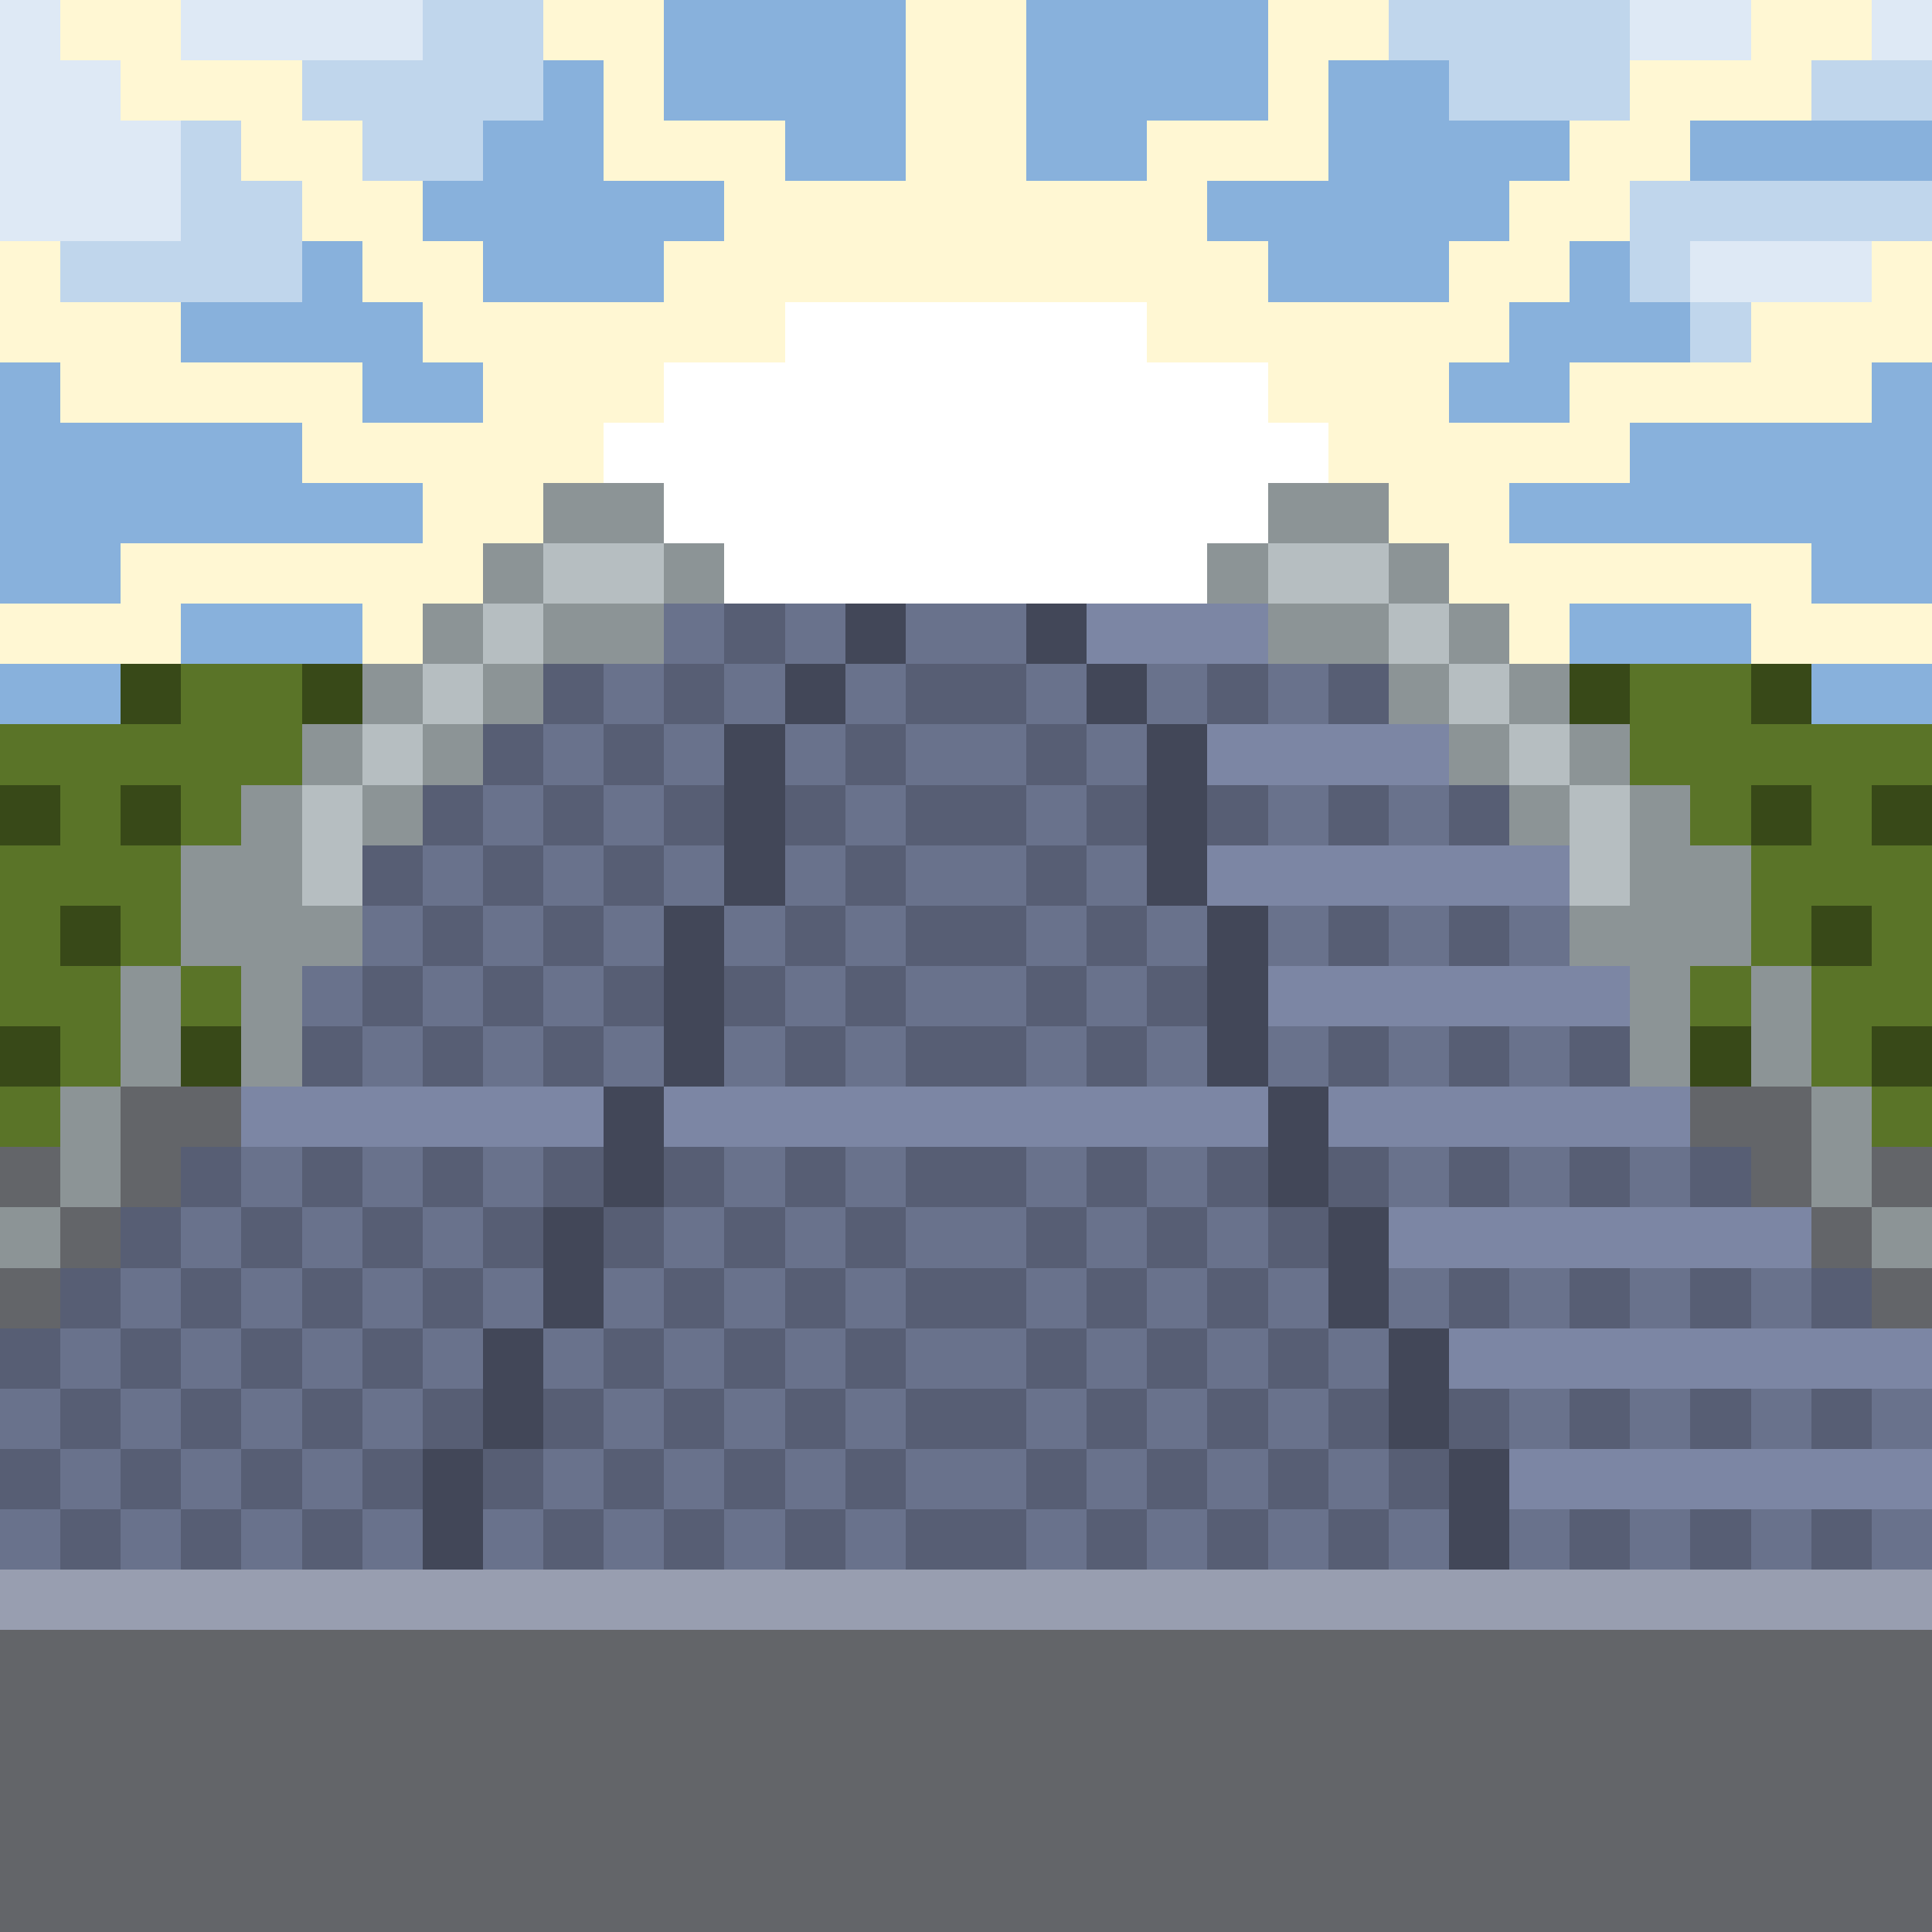 <svg xmlns="http://www.w3.org/2000/svg" viewBox="0 -0.5 32 32" shape-rendering="crispEdges"><rect x="0" y="-0.5" width="32" height="32" fill="#333333" stroke="none"/><path stroke="#dee9f5" d="M0 0h1M3 0h4M27 0h2M31 0h1M0 1h2M0 2h3M0 3h3M28 4h3"/><path stroke="#fff7d3" d="M1 0h2M9 0h2M15 0h2M21 0h2M29 0h2M2 1h3M10 1h1M15 1h2M21 1h1M27 1h3M4 2h2M10 2h3M15 2h2M19 2h3M26 2h2M5 3h2M12 3h8M25 3h2M0 4h1M6 4h2M11 4h10M24 4h2M31 4h1M0 5h3M7 5h6M19 5h6M29 5h3M1 6h5M8 6h3M21 6h3M26 6h5M5 7h5M22 7h5M7 8h2M23 8h2M2 9h6M24 9h6M0 10h3M6 10h1M25 10h1M29 10h3"/><path stroke="#c0d6ec" d="M7 0h2M23 0h4M5 1h4M24 1h3M30 1h2M3 2h1M6 2h2M3 3h2M27 3h5M1 4h4M27 4h1M28 5h1"/><path stroke="#88b1dc" d="M11 0h4M17 0h4M9 1h1M11 1h4M17 1h4M22 1h2M8 2h2M13 2h2M17 2h2M22 2h4M28 2h4M7 3h5M20 3h5M5 4h1M8 4h3M21 4h3M26 4h1M3 5h4M25 5h3M0 6h1M6 6h2M24 6h2M31 6h1M0 7h5M27 7h5M0 8h7M25 8h7M0 9h2M30 9h2M3 10h3M26 10h3M0 11h2M30 11h2"/><path stroke="#fff" d="M13 5h6M11 6h10M10 7h12M11 8h10M12 9h8"/><path stroke="#8c9496" d="M9 8h2M21 8h2M8 9h1M11 9h1M20 9h1M23 9h1M7 10h1M9 10h2M21 10h2M24 10h1M6 11h1M8 11h1M23 11h1M25 11h1M5 12h1M7 12h1M24 12h1M26 12h1M4 13h1M6 13h1M25 13h1M27 13h1M3 14h2M27 14h2M3 15h3M26 15h3M2 16h1M4 16h1M27 16h1M29 16h1M2 17h1M4 17h1M27 17h1M29 17h1M1 18h1M30 18h1M1 19h1M30 19h1M0 20h1M31 20h1"/><path stroke="#b6bec1" d="M9 9h2M21 9h2M8 10h1M23 10h1M7 11h1M24 11h1M6 12h1M25 12h1M5 13h1M26 13h1M5 14h1M26 14h1"/><path stroke="#69728c" d="M11 10h1M13 10h1M15 10h2M10 11h1M12 11h1M14 11h1M17 11h1M19 11h1M21 11h1M9 12h1M11 12h1M13 12h1M15 12h2M18 12h1M8 13h1M10 13h1M14 13h1M17 13h1M21 13h1M23 13h1M7 14h1M9 14h1M11 14h1M13 14h1M15 14h2M18 14h1M6 15h1M8 15h1M10 15h1M12 15h1M14 15h1M17 15h1M19 15h1M21 15h1M23 15h1M25 15h1M5 16h1M7 16h1M9 16h1M13 16h1M15 16h2M18 16h1M6 17h1M8 17h1M10 17h1M12 17h1M14 17h1M17 17h1M19 17h1M21 17h1M23 17h1M25 17h1M4 19h1M6 19h1M8 19h1M12 19h1M14 19h1M17 19h1M19 19h1M23 19h1M25 19h1M27 19h1M3 20h1M5 20h1M7 20h1M11 20h1M13 20h1M15 20h2M18 20h1M20 20h1M2 21h1M4 21h1M6 21h1M8 21h1M10 21h1M12 21h1M14 21h1M17 21h1M19 21h1M21 21h1M23 21h1M25 21h1M27 21h1M29 21h1M1 22h1M3 22h1M5 22h1M7 22h1M9 22h1M11 22h1M13 22h1M15 22h2M18 22h1M20 22h1M22 22h1M0 23h1M2 23h1M4 23h1M6 23h1M10 23h1M12 23h1M14 23h1M17 23h1M19 23h1M21 23h1M25 23h1M27 23h1M29 23h1M31 23h1M1 24h1M3 24h1M5 24h1M9 24h1M11 24h1M13 24h1M15 24h2M18 24h1M20 24h1M22 24h1M0 25h1M2 25h1M4 25h1M6 25h1M8 25h1M10 25h1M12 25h1M14 25h1M17 25h1M19 25h1M21 25h1M23 25h1M25 25h1M27 25h1M29 25h1M31 25h1"/><path stroke="#575e74" d="M12 10h1M9 11h1M11 11h1M15 11h2M20 11h1M22 11h1M8 12h1M10 12h1M14 12h1M17 12h1M7 13h1M9 13h1M11 13h1M13 13h1M15 13h2M18 13h1M20 13h1M22 13h1M24 13h1M6 14h1M8 14h1M10 14h1M14 14h1M17 14h1M7 15h1M9 15h1M13 15h1M15 15h2M18 15h1M22 15h1M24 15h1M6 16h1M8 16h1M10 16h1M12 16h1M14 16h1M17 16h1M19 16h1M5 17h1M7 17h1M9 17h1M13 17h1M15 17h2M18 17h1M22 17h1M24 17h1M26 17h1M3 19h1M5 19h1M7 19h1M9 19h1M11 19h1M13 19h1M15 19h2M18 19h1M20 19h1M22 19h1M24 19h1M26 19h1M28 19h1M2 20h1M4 20h1M6 20h1M8 20h1M10 20h1M12 20h1M14 20h1M17 20h1M19 20h1M21 20h1M1 21h1M3 21h1M5 21h1M7 21h1M11 21h1M13 21h1M15 21h2M18 21h1M20 21h1M24 21h1M26 21h1M28 21h1M30 21h1M0 22h1M2 22h1M4 22h1M6 22h1M10 22h1M12 22h1M14 22h1M17 22h1M19 22h1M21 22h1M1 23h1M3 23h1M5 23h1M7 23h1M9 23h1M11 23h1M13 23h1M15 23h2M18 23h1M20 23h1M22 23h1M24 23h1M26 23h1M28 23h1M30 23h1M0 24h1M2 24h1M4 24h1M6 24h1M8 24h1M10 24h1M12 24h1M14 24h1M17 24h1M19 24h1M21 24h1M23 24h1M1 25h1M3 25h1M5 25h1M9 25h1M11 25h1M13 25h1M15 25h2M18 25h1M20 25h1M22 25h1M26 25h1M28 25h1M30 25h1"/><path stroke="#424758" d="M14 10h1M17 10h1M13 11h1M18 11h1M12 12h1M19 12h1M12 13h1M19 13h1M12 14h1M19 14h1M11 15h1M20 15h1M11 16h1M20 16h1M11 17h1M20 17h1M10 18h1M21 18h1M10 19h1M21 19h1M9 20h1M22 20h1M9 21h1M22 21h1M8 22h1M23 22h1M8 23h1M23 23h1M7 24h1M24 24h1M7 25h1M24 25h1"/><path stroke="#7c86a4" d="M18 10h3M20 12h4M20 14h6M21 16h6M4 18h6M11 18h10M22 18h6M23 20h7M24 22h8M25 24h7"/><path stroke="#384918" d="M2 11h1M5 11h1M26 11h1M29 11h1M0 13h1M2 13h1M29 13h1M31 13h1M1 15h1M30 15h1M0 17h1M3 17h1M28 17h1M31 17h1"/><path stroke="#5a7428" d="M3 11h2M27 11h2M0 12h5M27 12h5M1 13h1M3 13h1M28 13h1M30 13h1M0 14h3M29 14h3M0 15h1M2 15h1M29 15h1M31 15h1M0 16h2M3 16h1M28 16h1M30 16h2M1 17h1M30 17h1M0 18h1M31 18h1"/><path stroke="#636569" d="M2 18h2M28 18h2M0 19h1M2 19h1M29 19h1M31 19h1M1 20h1M30 20h1M0 21h1M31 21h1M0 27h32M0 28h32M0 29h32M0 30h32M0 31h32"/><path stroke="#989eb0" d="M0 26h32"/></svg>